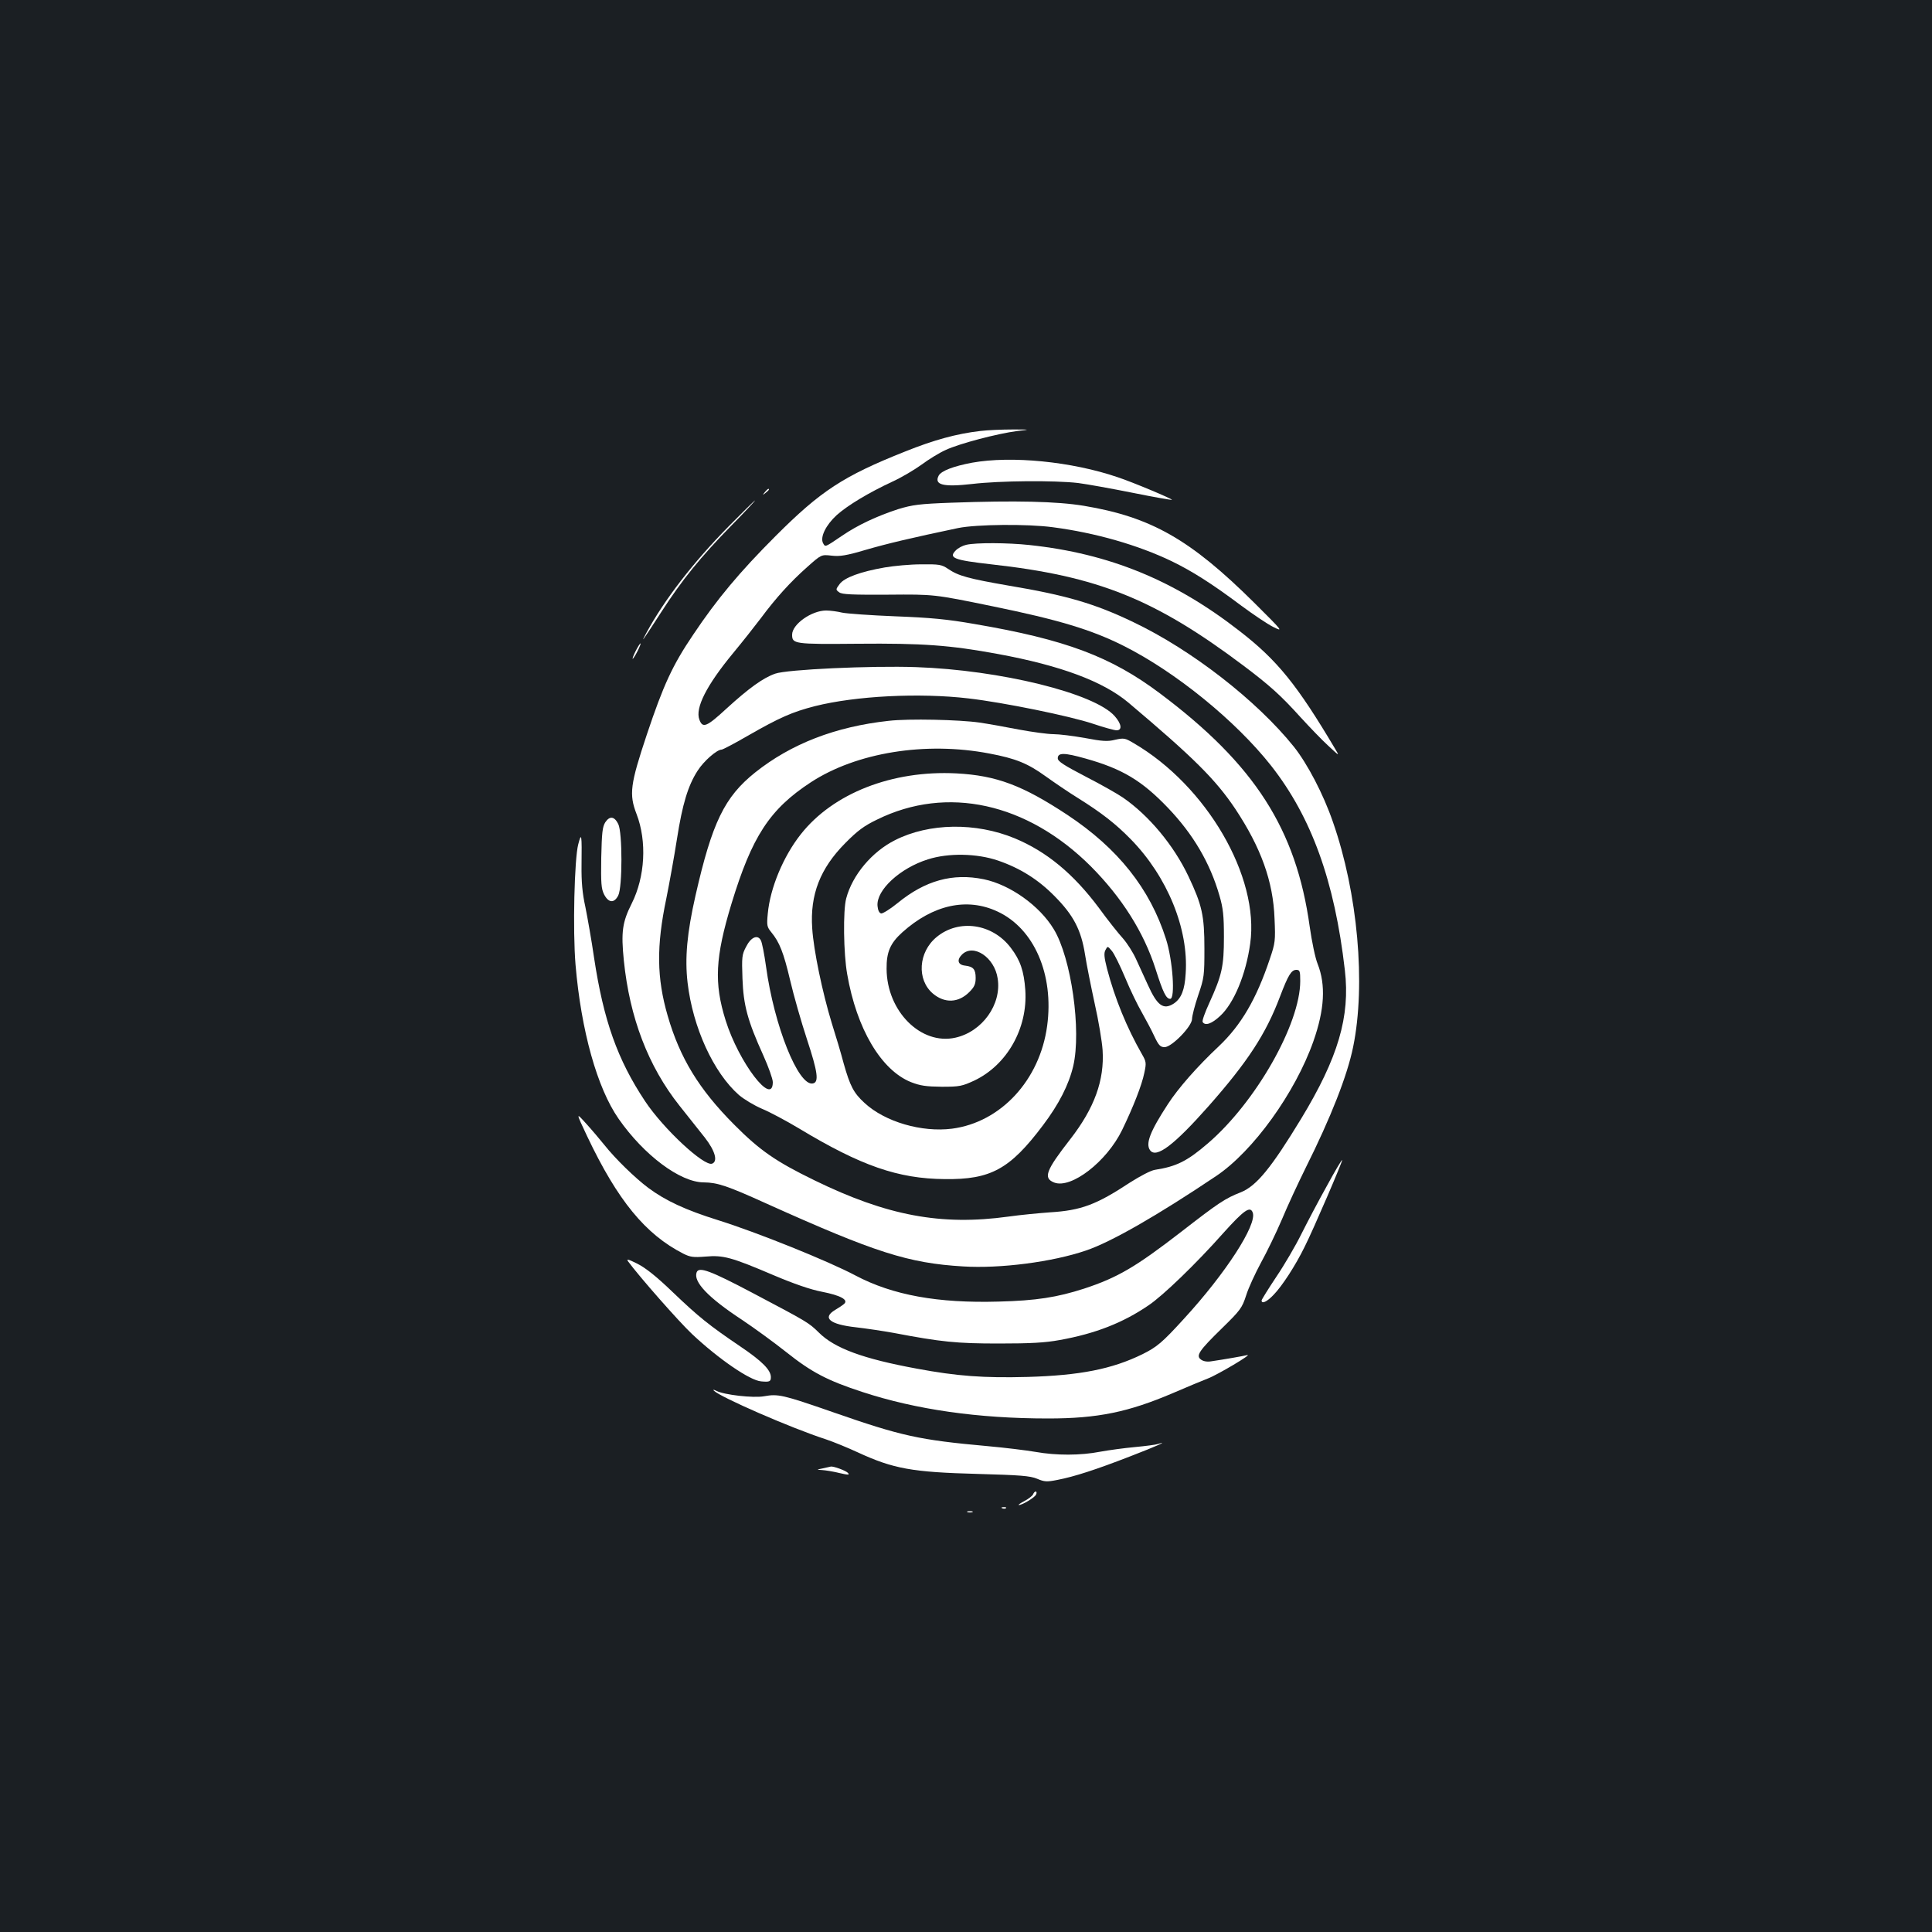 <?xml version="1.0" standalone="no"?>
<!DOCTYPE svg PUBLIC "-//W3C//DTD SVG 20010904//EN"
 "http://www.w3.org/TR/2001/REC-SVG-20010904/DTD/svg10.dtd">
<svg version="1.0" xmlns="http://www.w3.org/2000/svg"
 width="1000pt" height="1000pt" viewBox="0 0 1000 1000"
 preserveAspectRatio="xMidYMid meet">
<rect width="100%" height="100%" fill="#1b1f23"/>
<g transform="translate(0,1000) scale(0.1,-0.1)"
fill="#ffffff" stroke="none">
<path d="M5072 7769 c-120 -14 -238 -46 -387 -106 -320 -127 -437 -204 -670
-437 -187 -187 -304 -327 -427 -511 -107 -158 -154 -260 -240 -517 -86 -258
-93 -309 -53 -412 54 -141 44 -324 -25 -462 -49 -97 -56 -148 -41 -296 30
-295 126 -547 288 -751 43 -54 102 -128 131 -165 53 -68 69 -123 38 -135 -41
-16 -252 180 -347 323 -143 215 -215 418 -264 742 -13 90 -34 208 -45 263 -16
72 -21 132 -20 215 2 163 0 175 -17 110 -20 -75 -29 -446 -14 -624 29 -341
112 -638 223 -797 131 -188 319 -329 441 -329 71 -1 120 -17 325 -110 562
-253 733 -308 1017 -325 192 -12 462 23 635 82 131 44 371 182 675 386 192
129 409 431 503 697 58 165 65 292 22 401 -12 29 -30 115 -41 193 -70 504
-284 839 -775 1207 -253 190 -489 279 -959 359 -142 25 -229 33 -411 40 -128
5 -251 14 -275 19 -24 6 -62 11 -83 11 -75 0 -176 -71 -176 -125 0 -48 10 -50
339 -47 335 3 477 -7 726 -53 326 -60 545 -142 676 -252 340 -287 451 -398
553 -550 133 -201 196 -375 203 -568 5 -114 4 -125 -25 -210 -69 -206 -148
-341 -263 -450 -112 -105 -211 -218 -264 -300 -92 -141 -117 -205 -92 -239 32
-43 124 27 302 228 203 230 297 374 370 567 43 113 59 139 85 139 18 0 20 -7
20 -58 0 -222 -230 -627 -478 -840 -107 -92 -163 -120 -274 -137 -21 -3 -76
-32 -128 -65 -176 -116 -254 -145 -415 -155 -55 -4 -152 -13 -215 -22 -349
-48 -628 4 -1005 188 -199 97 -282 154 -416 289 -181 182 -280 344 -343 562
-57 196 -59 361 -7 608 16 80 41 218 55 308 28 179 57 276 107 353 31 49 99
109 124 109 6 0 67 32 136 72 164 94 230 123 347 153 211 53 540 70 795 40
182 -21 524 -91 644 -131 56 -19 111 -34 122 -34 31 0 26 33 -9 73 -104 119
-593 239 -1029 254 -233 8 -669 -12 -729 -34 -63 -22 -137 -76 -251 -180 -104
-96 -124 -104 -141 -58 -23 60 37 178 175 345 48 58 112 139 143 180 77 104
154 189 240 265 73 65 73 65 126 59 43 -5 75 0 177 30 110 32 236 62 479 113
94 19 357 22 490 4 221 -29 440 -92 615 -176 105 -51 208 -116 360 -230 61
-45 135 -95 165 -110 54 -27 51 -23 -100 127 -329 326 -532 442 -880 500 -140
23 -353 28 -686 16 -166 -6 -201 -11 -274 -33 -111 -36 -211 -83 -290 -137
-92 -62 -88 -61 -100 -39 -16 31 15 94 71 145 56 50 165 116 290 174 46 21
113 61 149 87 35 26 91 61 125 76 70 33 269 85 370 98 70 8 70 8 -25 8 -52 0
-128 -3 -168 -8z"/>
<path d="M5031 7605 c-96 -18 -158 -42 -172 -66 -26 -49 23 -61 173 -44 143
17 427 19 548 5 47 -6 174 -29 284 -51 109 -22 200 -38 202 -36 4 4 -202 91
-281 117 -237 81 -550 112 -754 75z"/>
<path d="M3959 7453 c-13 -16 -12 -17 4 -4 9 7 17 15 17 17 0 8 -8 3 -21 -13z"/>
<path d="M3769 7273 c-182 -185 -330 -377 -423 -548 -33 -61 -23 -47 78 109
105 163 204 285 360 444 71 72 127 132 124 132 -2 0 -65 -62 -139 -137z"/>
<path d="M5001 7180 c-18 -4 -43 -17 -54 -29 -39 -39 -10 -50 184 -72 550 -61
845 -179 1302 -522 141 -106 197 -157 300 -271 46 -50 109 -116 142 -146 59
-55 59 -55 35 -15 -196 330 -298 457 -493 608 -337 263 -675 402 -1089 446
-111 12 -277 13 -327 1z"/>
<path d="M4580 7063 c-127 -22 -210 -53 -234 -86 -21 -28 -21 -29 -2 -43 15
-11 67 -13 255 -12 236 2 236 2 538 -60 342 -70 512 -121 679 -205 269 -135
580 -388 763 -620 209 -266 329 -597 382 -1059 28 -240 -35 -453 -226 -768
-155 -255 -231 -348 -312 -381 -82 -32 -116 -55 -308 -204 -238 -184 -331
-238 -504 -295 -140 -45 -247 -62 -442 -67 -314 -9 -548 33 -741 135 -139 74
-511 224 -713 287 -166 52 -270 100 -360 167 -68 51 -170 150 -227 222 -21 26
-63 76 -93 109 -55 61 -55 61 4 -64 158 -333 302 -508 498 -608 36 -18 52 -20
115 -15 92 8 133 -3 351 -96 106 -45 193 -75 251 -86 97 -19 139 -42 115 -63
-8 -7 -29 -21 -46 -31 -69 -41 -29 -75 107 -90 52 -6 140 -19 195 -29 247 -47
326 -55 545 -55 164 0 239 4 315 18 184 33 327 89 459 179 75 50 248 217 388
375 107 119 139 141 152 106 24 -62 -141 -316 -356 -550 -113 -124 -140 -146
-214 -183 -159 -78 -325 -110 -595 -118 -228 -6 -365 4 -574 43 -277 51 -425
105 -507 187 -53 52 -59 55 -343 205 -218 115 -277 137 -289 107 -19 -49 59
-131 234 -246 63 -42 166 -117 229 -167 132 -105 212 -147 395 -207 278 -91
598 -137 961 -137 257 0 415 33 645 131 74 32 156 66 182 76 50 19 237 130
203 121 -20 -5 -117 -22 -185 -32 -22 -4 -42 0 -54 9 -27 20 -11 45 109 162
95 93 104 105 125 170 12 39 47 114 76 168 30 54 79 155 109 225 29 70 85 190
123 267 131 262 216 479 246 627 66 323 24 796 -105 1164 -49 143 -132 301
-202 389 -192 239 -529 501 -831 645 -198 95 -346 139 -646 189 -207 36 -259
50 -312 86 -34 23 -46 25 -140 24 -57 0 -141 -8 -188 -16z"/>
<path d="M3290 6630 c-11 -22 -18 -40 -15 -40 2 0 14 18 25 40 11 22 18 40 15
40 -2 0 -14 -18 -25 -40z"/>
<path d="M4600 6269 c-276 -30 -505 -119 -691 -267 -159 -127 -223 -259 -309
-637 -44 -194 -56 -324 -41 -452 27 -231 134 -465 266 -581 26 -22 79 -54 119
-71 41 -17 127 -63 192 -102 320 -193 512 -260 754 -262 238 -3 337 51 508
278 83 110 134 210 157 307 43 184 -10 560 -101 709 -73 121 -226 230 -362
258 -161 33 -303 -6 -447 -124 -38 -31 -76 -54 -84 -53 -10 2 -17 16 -19 39
-7 82 117 196 261 241 106 34 253 31 362 -6 114 -39 209 -98 295 -186 96 -97
136 -173 156 -300 8 -52 31 -166 50 -254 20 -88 38 -197 41 -241 10 -156 -42
-300 -167 -461 -127 -163 -142 -202 -83 -225 88 -33 271 108 351 272 58 120
102 232 115 296 11 51 10 58 -12 96 -79 138 -141 290 -181 443 -15 59 -17 81
-8 97 11 21 11 21 33 -5 12 -14 43 -77 69 -139 26 -63 65 -143 86 -179 20 -36
50 -91 64 -122 23 -49 32 -58 54 -58 37 0 142 108 142 146 0 15 14 70 32 123
31 90 32 104 32 241 0 171 -12 225 -83 375 -76 160 -204 314 -339 407 -26 18
-112 67 -192 108 -113 59 -145 79 -145 95 0 30 33 30 143 -1 190 -53 292 -114
427 -255 131 -137 218 -285 267 -455 19 -65 23 -104 23 -214 0 -152 -10 -197
-76 -342 -22 -48 -38 -92 -34 -98 13 -21 47 -9 90 31 72 66 134 216 156 375
49 346 -226 818 -604 1038 -44 26 -50 27 -95 17 -39 -10 -66 -8 -156 9 -61 11
-134 20 -163 20 -29 0 -110 11 -180 24 -71 14 -162 30 -203 36 -104 15 -367
21 -470 9z m520 -169 c138 -26 199 -51 292 -118 46 -33 121 -84 168 -113 120
-75 195 -133 273 -213 189 -193 300 -464 284 -695 -5 -86 -23 -129 -61 -155
-54 -35 -86 -12 -135 97 -17 37 -44 96 -60 131 -16 36 -47 84 -68 108 -22 24
-79 95 -126 160 -131 175 -269 290 -435 359 -201 83 -443 80 -620 -10 -119
-60 -220 -180 -252 -301 -17 -62 -14 -286 5 -392 49 -284 176 -497 330 -559
49 -19 78 -23 160 -24 92 0 105 3 168 32 170 81 277 271 264 468 -7 99 -26
155 -75 219 -95 126 -269 151 -384 56 -95 -78 -104 -221 -19 -293 61 -51 132
-48 188 8 26 26 33 41 33 73 0 45 -12 59 -55 64 -37 4 -44 29 -16 57 59 59
169 -14 185 -124 21 -134 -80 -275 -219 -306 -178 -40 -355 137 -356 356 -1
87 19 133 81 189 159 143 335 182 493 108 190 -88 293 -327 257 -592 -38 -281
-240 -499 -492 -532 -157 -20 -347 35 -453 133 -57 52 -75 88 -108 204 -13 50
-41 144 -62 210 -48 157 -94 377 -101 490 -12 174 41 310 171 441 63 64 98 90
165 122 361 178 776 87 1106 -242 161 -162 274 -341 335 -531 39 -123 55 -155
76 -155 27 0 13 202 -22 310 -83 261 -249 469 -510 642 -232 153 -367 204
-575 215 -332 17 -638 -103 -805 -315 -91 -115 -159 -279 -171 -411 -6 -61 -4
-69 18 -96 43 -52 64 -106 98 -250 18 -77 57 -214 87 -305 56 -170 63 -222 30
-228 -75 -14 -200 298 -242 605 -9 65 -21 126 -27 136 -16 31 -51 17 -76 -33
-22 -41 -23 -54 -19 -165 5 -138 26 -217 108 -398 27 -60 49 -122 49 -138 0
-129 -176 102 -244 319 -61 194 -54 327 30 604 106 348 197 489 411 629 236
154 593 212 923 149z"/>
<path d="M3133 5744 c-15 -24 -18 -54 -21 -184 -2 -133 0 -160 15 -190 23 -44
52 -46 73 -5 22 43 22 327 0 370 -20 40 -44 43 -67 9z"/>
<path d="M6868 3862 c-42 -75 -101 -187 -131 -247 -30 -61 -89 -162 -131 -224
-42 -63 -76 -118 -76 -122 0 -20 28 -7 62 29 44 45 113 151 161 249 45 89 198
445 194 449 -2 2 -38 -58 -79 -134z"/>
<path d="M3251 3471 c58 -79 263 -312 331 -376 136 -128 300 -241 358 -245 43
-4 50 -1 50 22 0 37 -46 83 -157 158 -164 111 -217 154 -350 281 -84 81 -142
127 -184 148 -48 24 -58 26 -48 12z"/>
<path d="M3695 2802 c32 -33 398 -193 580 -252 39 -13 112 -43 164 -67 186
-86 283 -103 621 -112 221 -6 272 -10 308 -25 38 -16 50 -17 105 -6 88 17 199
53 377 122 140 54 201 82 144 64 -12 -4 -66 -11 -120 -16 -55 -5 -135 -16
-179 -24 -103 -20 -228 -20 -335 -1 -47 8 -159 22 -250 30 -354 32 -444 52
-800 176 -259 90 -282 95 -355 82 -55 -10 -207 7 -247 28 -14 7 -19 7 -13 1z"/>
<path d="M4260 2400 c-35 -7 -35 -7 -5 -9 17 -1 56 -7 88 -15 48 -11 56 -11
46 0 -10 12 -76 36 -89 33 -3 -1 -21 -5 -40 -9z"/>
<path d="M5347 2265 c-3 -7 -23 -23 -44 -34 -21 -11 -34 -20 -30 -21 17 -1 85
40 90 55 4 8 2 15 -2 15 -5 0 -11 -7 -14 -15z"/>
<path d="M5188 2193 c7 -3 16 -2 19 1 4 3 -2 6 -13 5 -11 0 -14 -3 -6 -6z"/>
<path d="M5008 2173 c6 -2 18 -2 25 0 6 3 1 5 -13 5 -14 0 -19 -2 -12 -5z"/>
</g>
</svg>
